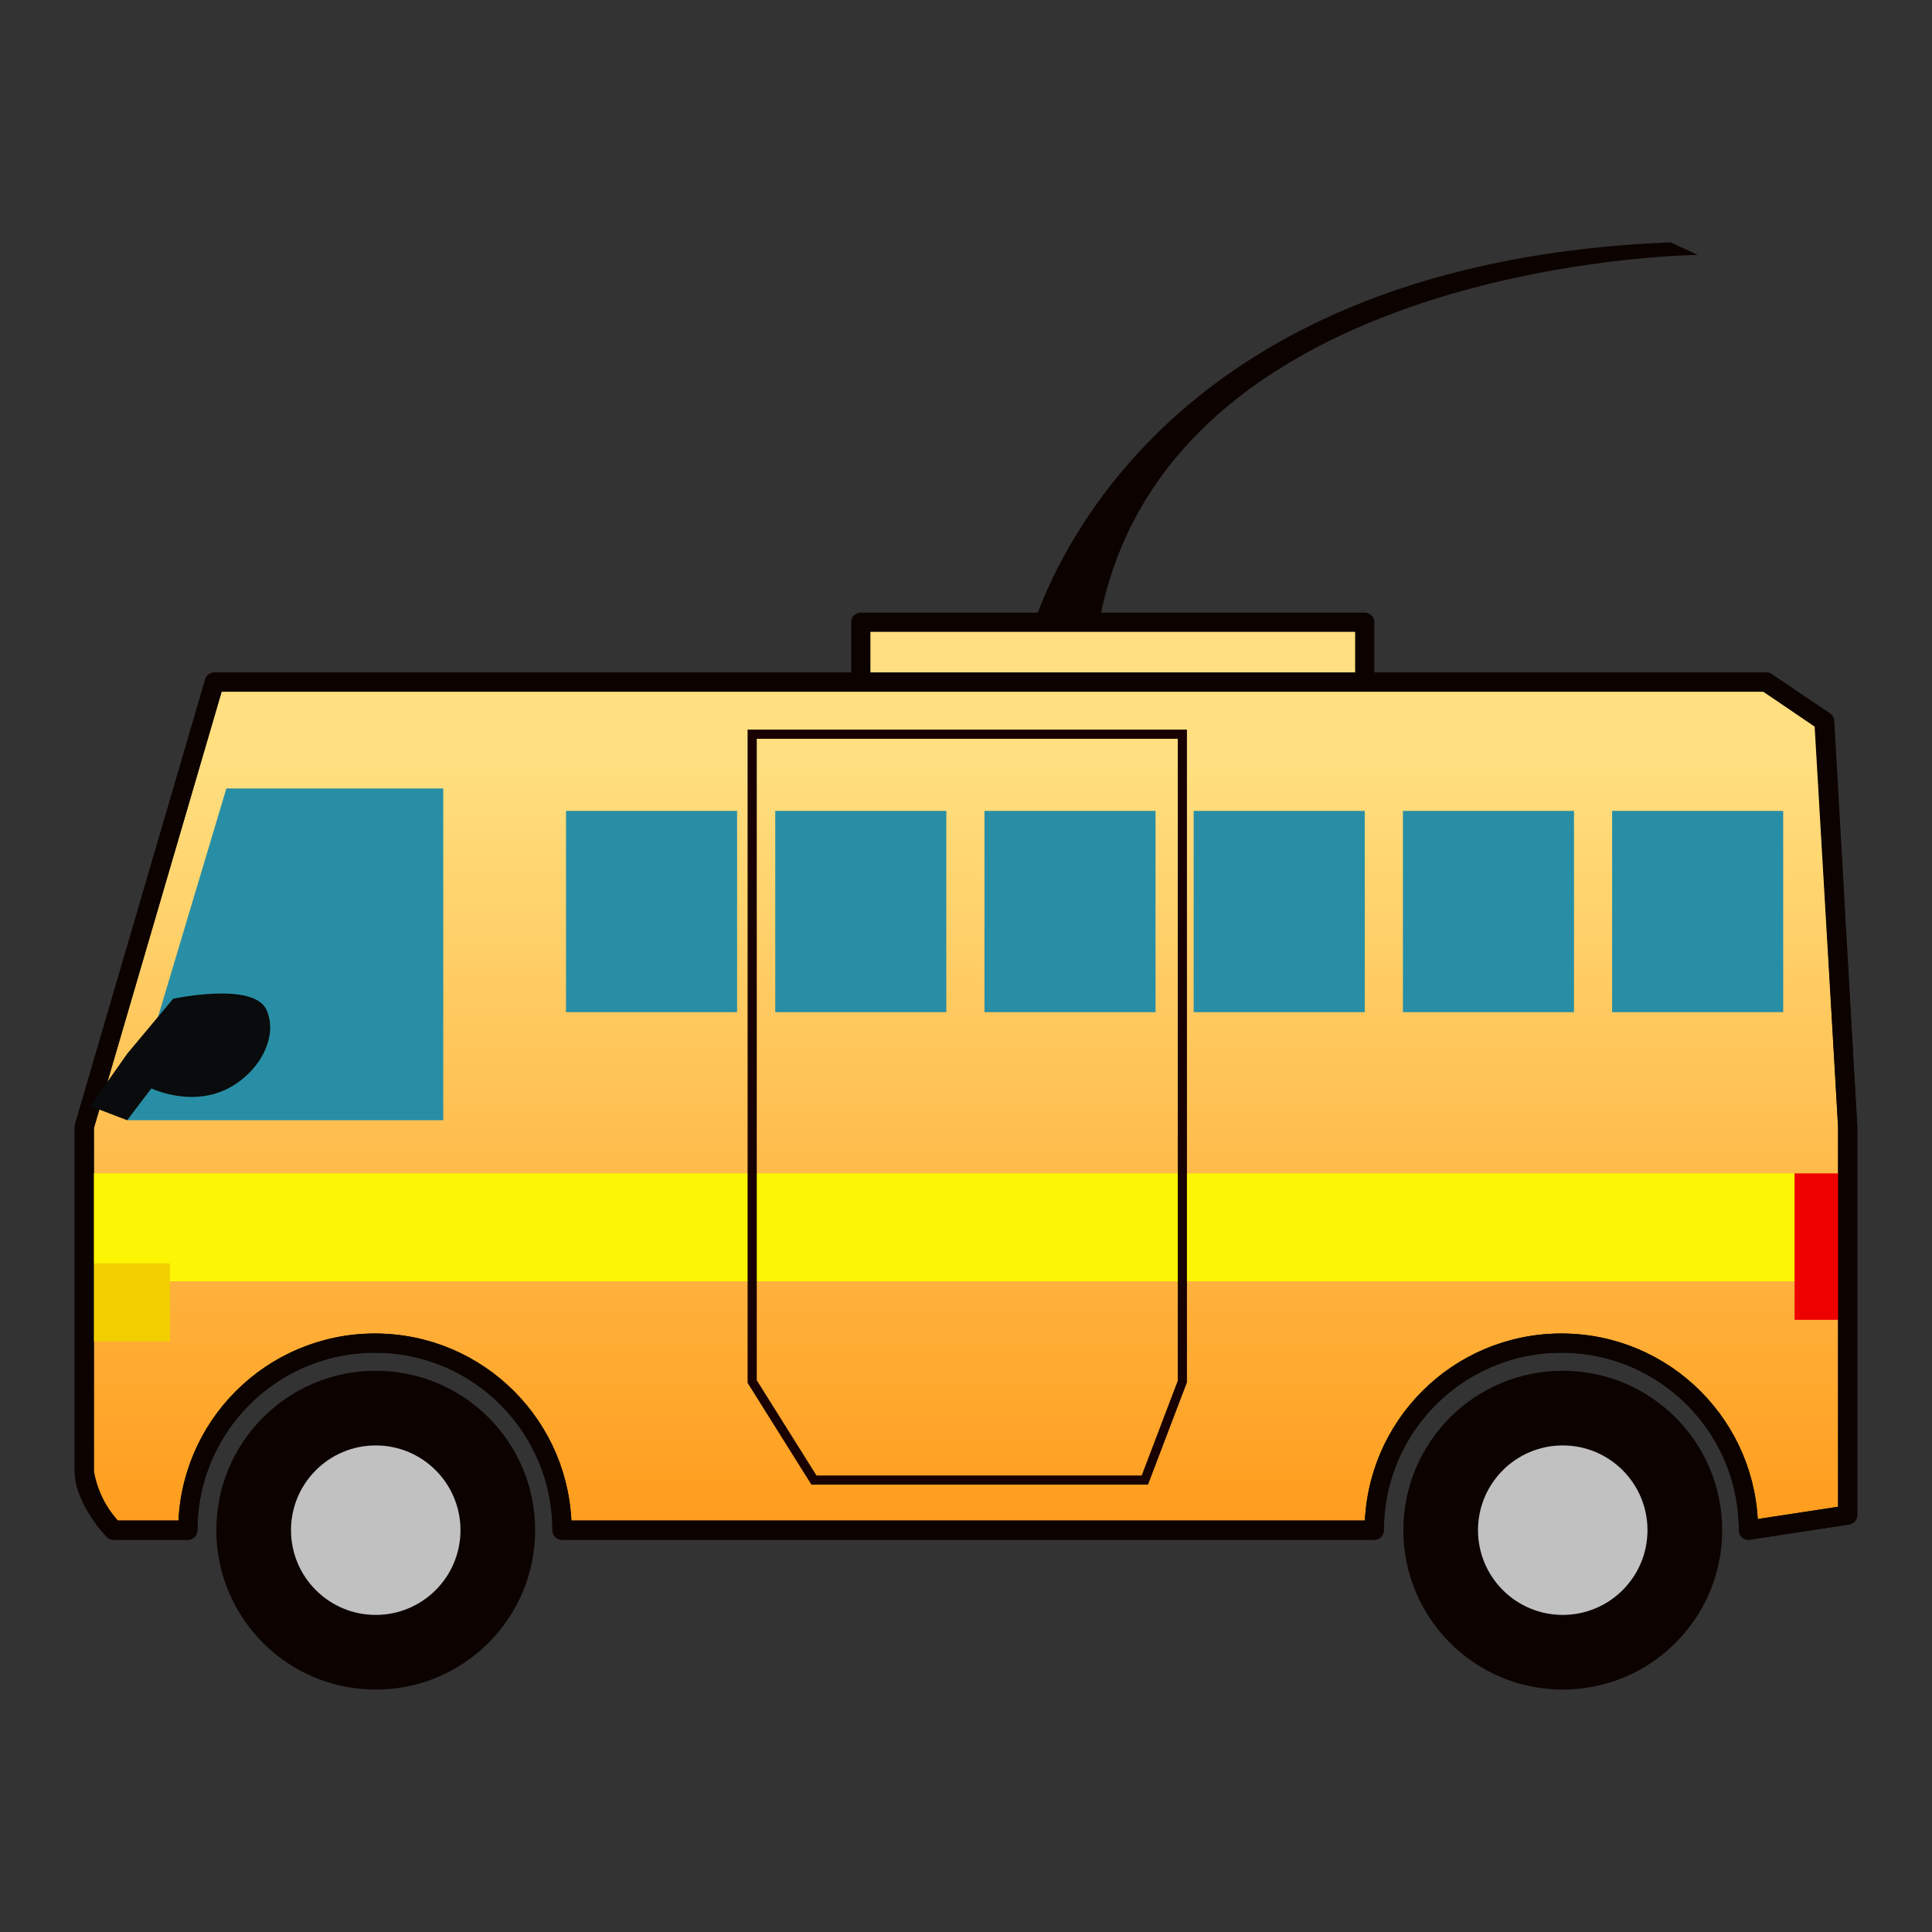 <?xml version="1.0" encoding="UTF-8" standalone="no"?>
<!-- Generator: Adobe Illustrator 15.0.2, SVG Export Plug-In . SVG Version: 6.00 Build 0)  -->

<svg
   xmlns:dc="http://purl.org/dc/elements/1.1/"
   xmlns:cc="http://creativecommons.org/ns#"
   xmlns:rdf="http://www.w3.org/1999/02/22-rdf-syntax-ns#"
   xmlns:svg="http://www.w3.org/2000/svg"
   xmlns="http://www.w3.org/2000/svg"
   xmlns:sodipodi="http://sodipodi.sourceforge.net/DTD/sodipodi-0.dtd"
   xmlns:inkscape="http://www.inkscape.org/namespaces/inkscape"
   version="1.1"
   id="レイヤー_1"
   x="0px"
   y="0px"
   width="64px"
   height="64px"
   viewBox="0 0 64 64"
   enable-background="new 0 0 64 64"
   xml:space="preserve"
   inkscape:version="0.48.4 r9939"
   sodipodi:docname="trolleybus.svg"><rect x="0" y="0" width="64" height="64" fill="#333333" stroke="none"/><defs
     id="defs57" /><sodipodi:namedview
     pagecolor="#ffffff"
     bordercolor="#666666"
     borderopacity="1"
     objecttolerance="10"
     gridtolerance="10"
     guidetolerance="10"
     inkscape:pageopacity="0"
     inkscape:pageshadow="2"
     inkscape:window-width="640"
     inkscape:window-height="480"
     id="namedview55" /><g
     id="g3"><path
       fill="#0C0301"
       d="M33.917,21.778c0,0,2.51-13,21.427-13.75l0.894,0.417c0,0-18.737,0.167-19.987,13.333H33.917z"
       id="path5" /><linearGradient
       id="SVGID_1_"
       gradientUnits="userSpaceOnUse"
       x1="36.861"
       y1="57.944"
       x2="36.861"
       y2="25.259"><stop
         offset="0"
         style="stop-color:#FF8900"
         id="stop8" /><stop
         offset="1"
         style="stop-color:#FFDF7F"
         id="stop10" /></linearGradient><rect
       x="28.515"
       y="20.612"
       fill="url(#SVGID_1_)"
       stroke="#0C0301"
       stroke-width="0.636"
       stroke-linecap="round"
       stroke-linejoin="round"
       stroke-miterlimit="10"
       width="16.694"
       height="3.417"
       id="rect12" /><circle
       fill="#0C0301"
       cx="12.447"
       cy="50.689"
       r="5.281"
       id="circle14" /><linearGradient
       id="SVGID_2_"
       gradientUnits="userSpaceOnUse"
       x1="32.001"
       y1="57.944"
       x2="32.001"
       y2="25.259"><stop
         offset="0"
         style="stop-color:#FF8900"
         id="stop17" /><stop
         offset="1"
         style="stop-color:#FFDF7F"
         id="stop19" /></linearGradient><path
       fill="url(#SVGID_2_)"
       stroke="#0C0301"
       stroke-width="0.636"
       stroke-linecap="round"
       stroke-linejoin="round"
       stroke-miterlimit="10"
       d="   M58.514,22.596H7.103l-4.311,14.73c0,0,0,8.908,0,11.424c0,0.934,0.97,1.939,0.97,1.939h2.461c0-3.422,2.775-6.197,6.197-6.197   s6.197,2.775,6.197,6.197h26.908c0-3.422,2.775-6.197,6.197-6.197c3.423,0,6.197,2.775,6.197,6.197l3.288-0.502V37.326   l-0.761-13.431L58.514,22.596z"
       id="path21" /><circle
       fill="#0C0301"
       cx="51.769"
       cy="50.689"
       r="5.281"
       id="circle23" /><polygon
       fill="#288EA5"
       points="4.211,37.109 7.499,26.118 14.683,26.118 14.683,37.109  "
       id="polygon25" /><rect
       x="2.792"
       y="38.869"
       fill="#FCF503"
       width="58.416"
       height="3.576"
       id="rect27" /><rect
       x="2.792"
       y="41.852"
       fill="#F2CF00"
       width="2.838"
       height="2.588"
       id="rect29" /><rect
       x="59.447"
       y="38.869"
       fill="#EF0000"
       width="1.761"
       height="4.852"
       id="rect31" /><polygon
       fill="none"
       stroke="#190101"
       stroke-width="0.304"
       stroke-miterlimit="10"
       points="39.167,45.766 37.925,49.029    26.963,49.029 24.917,45.766 24.917,24.321 39.167,24.321  "
       id="polygon33" /><path
       fill="none"
       stroke="#0C0301"
       stroke-width="0.636"
       stroke-linecap="round"
       stroke-linejoin="round"
       stroke-miterlimit="10"
       d="   M58.514,22.596H7.103l-4.311,14.73c0,0,0,8.766,0,11.424c0.2,1.223,0.97,1.939,0.97,1.939h2.461c0-3.422,2.775-6.197,6.197-6.197   s6.197,2.775,6.197,6.197h26.908c0-3.422,2.775-6.197,6.197-6.197c3.423,0,6.197,2.775,6.197,6.197l3.288-0.502V37.326   l-0.786-13.431L58.514,22.596z"
       id="path35" /><path
       fill="#090B0C"
       d="M8.823,33.445c-0.431-0.933-3.089-0.359-3.089-0.359l-1.522,1.822l-1.219,1.734l1.219,0.467l0.801-1.053   c0.5,0.219,1.513,0.482,2.446,0.047C8.536,35.602,9.254,34.379,8.823,33.445z"
       id="path37" /><circle
       fill="#C1C1C1"
       stroke="#0C0301"
       stroke-width="0.636"
       stroke-linecap="round"
       stroke-linejoin="round"
       stroke-miterlimit="10"
       cx="12.447"
       cy="50.689"
       r="3.125"
       id="circle39" /><circle
       fill="#C1C1C1"
       stroke="#0C0301"
       stroke-width="0.636"
       stroke-linecap="round"
       stroke-linejoin="round"
       stroke-miterlimit="10"
       cx="51.768"
       cy="50.689"
       r="3.125"
       id="circle41" /><rect
       x="18.75"
       y="26.862"
       fill="#288EA5"
       width="5.667"
       height="6.667"
       id="rect43" /><rect
       x="25.681"
       y="26.862"
       fill="#288EA5"
       width="5.667"
       height="6.667"
       id="rect45" /><rect
       x="32.612"
       y="26.862"
       fill="#288EA5"
       width="5.667"
       height="6.667"
       id="rect47" /><rect
       x="39.542"
       y="26.862"
       fill="#288EA5"
       width="5.667"
       height="6.667"
       id="rect49" /><rect
       x="46.474"
       y="26.862"
       fill="#288EA5"
       width="5.667"
       height="6.667"
       id="rect51" /><rect
       x="53.404"
       y="26.862"
       fill="#288EA5"
       width="5.667"
       height="6.667"
       id="rect53" /></g></svg>